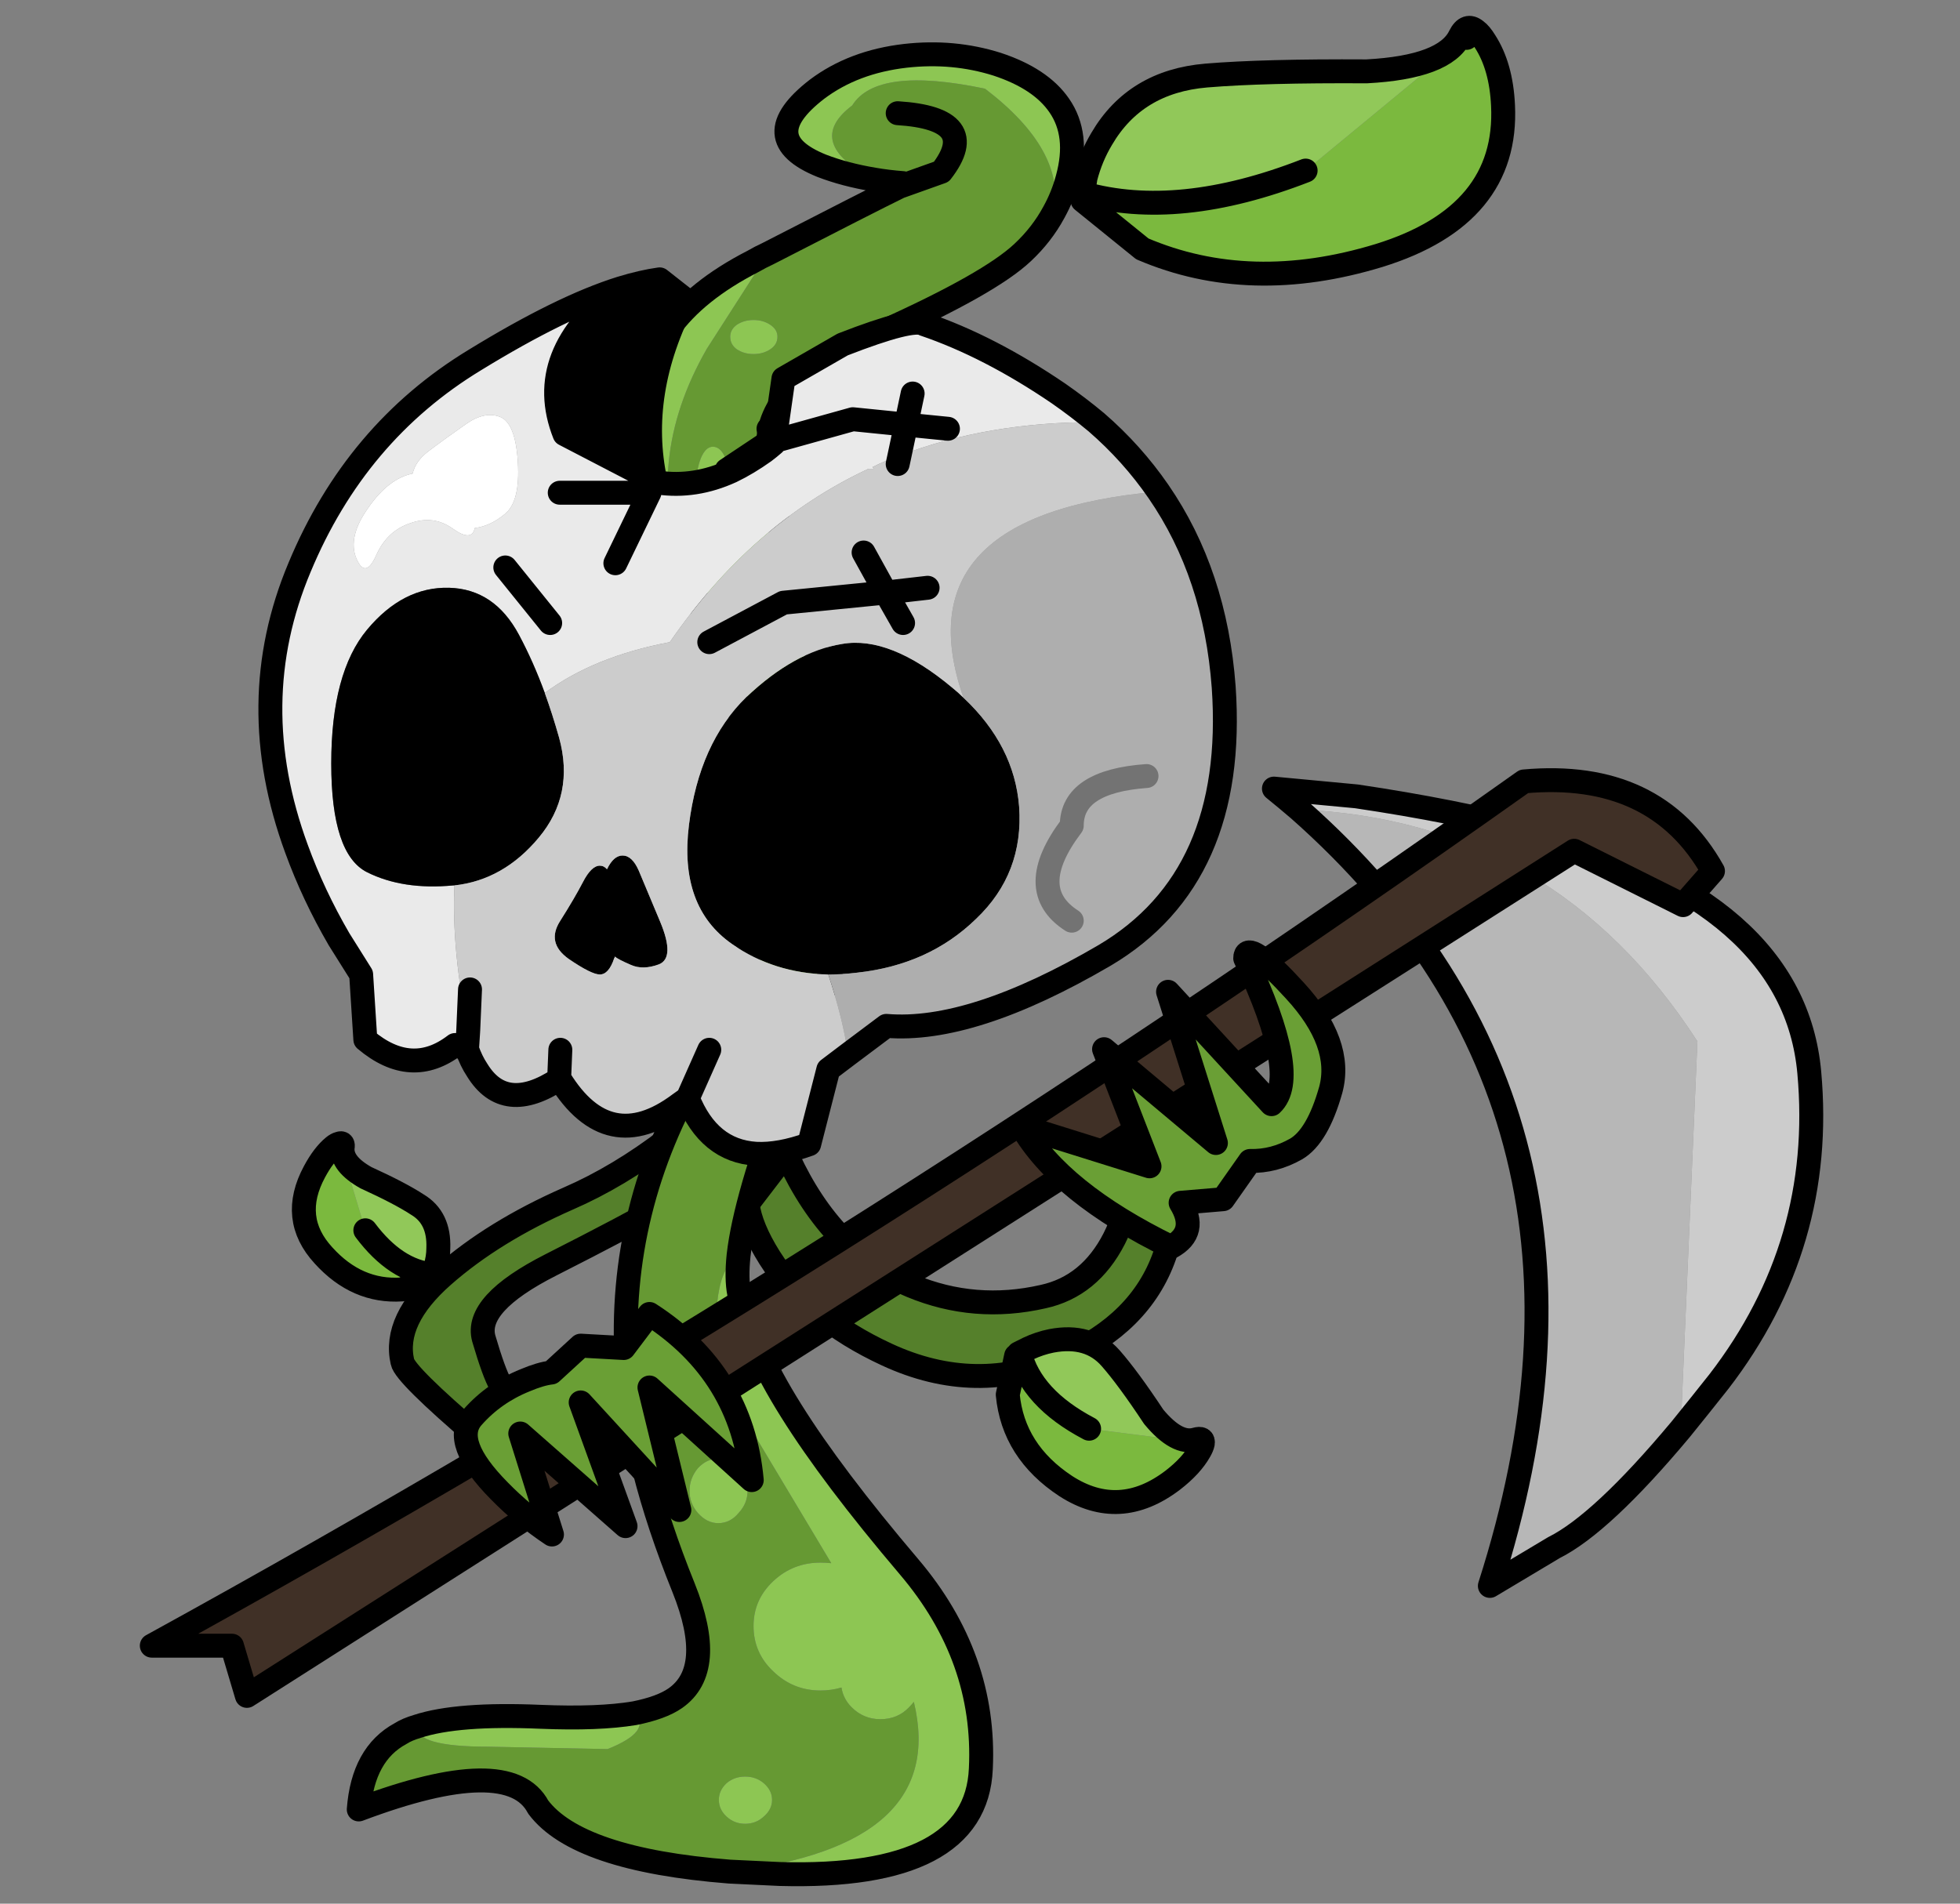 
<svg xmlns="http://www.w3.org/2000/svg" version="1.1" xmlns:xlink="http://www.w3.org/1999/xlink" preserveAspectRatio="none" x="0px" y="0px" width="560px" height="544px" viewBox="0 0 560 544">
<rect x="0" y="0" width="560" height="544" fill="#808080" stroke="none"/>
<defs>
<g id="full_0_Layer7_0_FILL">
<path fill="#55802B" stroke="none" d="
M -9.7 -53.95
L -6.3 -61.6 -6.55 -61.9
Q -7.7 -60.8 -9.55 -59.4 -13.65 -56.25 -17.9 -54.4 -24.15 -51.65 -28.35 -47.95 -32.55 -44.25 -31.75 -40.75 -31.55 -39.7 -25.35 -34.4
L -24.65 -37.1
Q -23.05 -37.9 -23.55 -38.85 -24.1 -39.8 -24.95 -42.7 -25.75 -45.6 -19.35 -48.85 -12.95 -52.1 -9.7 -53.95
M 0.5 -57.8
L 0.05 -57.8 -2.9 -53.95
Q -2.65 -52 -1.05 -49.45 2.15 -44.4 8.75 -41.35 16.2 -37.9 23.45 -41.1 29.95 -43.95 31.95 -49.6 33.45 -53.8 31.4 -54.75
L 29 -54.85
Q 28.75 -53.05 27.75 -51.05 25.7 -47.05 21.8 -46.2 16.1 -44.9 10.8 -47.1 4.15 -49.9 0.5 -57.8 Z"/>
</g>

<g id="full_0_Layer6_0_FILL">
<path fill="#91C859" stroke="none" d="
M -36.75 -58.65
L -36.9 -58.6 -34.85 -51.75
Q -32.3 -48.35 -29.2 -48.05
L -29 -48.65
Q -28.75 -49.45 -28.75 -50.25 -28.65 -52.8 -30.5 -53.9 -31.95 -54.85 -34.8 -56.15 -36.85 -57.3 -36.75 -58.65
M 27.45 -41.05
Q 25.65 -43.1 22.5 -42.5 21.5 -42.3 20.55 -41.85
L 19.85 -41.5
Q 20.8 -37.7 25.65 -35.15
L 34.65 -34 34.55 -34.25
Q 33 -33.8 31.05 -36.15 28.9 -39.4 27.45 -41.05
M 56.65 -151.65
Q 55.4 -149.05 48.85 -148.7 40.25 -148.75 35.45 -148.35 29.5 -147.85 26.7 -143.05 25.8 -141.55 25.35 -139.8
L 25.15 -138.5
Q 33.1 -136.25 43.75 -140.4
L 57.2 -151.5 56.65 -151.65 Z"/>

<path fill="#7BB93E" stroke="none" d="
M -37.5 -58.75
Q -38.35 -58.05 -39.1 -56.65 -41.2 -52.75 -38.35 -49.65 -35.55 -46.55 -31.8 -46.8
L -29.3 -47.8 -29.2 -48 -29.2 -48.05
Q -32.3 -48.35 -34.85 -51.75
L -36.9 -58.6 -37.5 -58.75
M 34.9 -33.3
L 34.65 -34 25.65 -35.15
Q 20.8 -37.7 19.85 -41.5
L 19.75 -41.45 19.55 -41.25 18.85 -38
Q 19.3 -33.25 23.7 -30.35 28.2 -27.45 32.65 -30.85 34.2 -32.05 34.9 -33.3
M 58.75 -151.2
L 57.2 -151.5 43.75 -140.4
Q 33.1 -136.25 25.15 -138.5
L 25.1 -138.35 25.1 -137.9 30.1 -133.85
Q 39.1 -130 49.9 -133.3 60.7 -136.65 60.25 -145.85 60.1 -149.1 58.75 -151.2 Z"/>
</g>

<g id="full_0_Layer5_0_FILL">
<path fill="#8DC653" stroke="none" d="
M -30.5 -10.25
Q -30.7 -8.55 -24.6 -8.55
L -14.6 -8.35
Q -10.85 -9.85 -12.35 -11.35 -15.35 -10.85 -20.2 -11.05 -27.15 -11.35 -30.5 -10.25
M -1.2 -133.45
Q -1.85 -133.15 -2.45 -132.8 -12 -127.9 -11.6 -119.9 -11.2 -111.95 -8.95 -108 -8.5 -107.25 -8.15 -106.55 -11.75 -116 -6.3 -125.5
L -1.2 -133.45
M 4.1 -23.9
Q 3.65 -23.95 3.2 -23.95 0.9 -23.95 -0.75 -22.4 -2.4 -20.85 -2.4 -18.65 -2.4 -16.4 -0.75 -14.85 0.9 -13.25 3.2 -13.25 4.1 -13.25 4.95 -13.5 5.1 -12.55 5.8 -11.85 6.8 -10.85 8.2 -10.85 9.65 -10.85 10.6 -11.85 10.8 -12.05 11 -12.3 13.9 -0.25 -4.4 1.9 -2.4 2 -0.2 2.1 16.2 2.55 16.6 -6.7 17.05 -16 10.6 -23.6 4.15 -31.2 0.75 -36.65 -2.7 -42.15 -3.6 -46.45 -3.85 -47.7 -3.65 -49.65 -6.3 -48.05 -5.2 -39.45
L 4.1 -23.9
M -4.65 -2.7
Q -4 -2.1 -3.1 -2.1 -2.2 -2.1 -1.55 -2.7 -0.85 -3.3 -0.85 -4.1 -0.85 -4.9 -1.55 -5.5 -2.2 -6.05 -3.1 -6.05 -4 -6.05 -4.65 -5.5 -5.3 -4.9 -5.3 -4.1 -5.3 -3.3 -4.65 -2.7
M -3.65 -28.1
Q -2.9 -28.9 -2.9 -29.95 -2.9 -31 -3.65 -31.85 -4.35 -32.65 -5.35 -32.65 -6.3 -32.65 -7.05 -31.85 -7.75 -31 -7.75 -29.95 -7.75 -28.9 -7.05 -28.1 -6.3 -27.25 -5.35 -27.25 -4.35 -27.25 -3.65 -28.1
M -4.75 -111.5
Q -4.35 -112.5 -4.35 -113.9 -4.35 -115.35 -4.75 -116.35 -5.15 -117.3 -5.8 -117.3 -6.4 -117.3 -6.8 -116.35 -7.2 -115.35 -7.2 -113.95 -7.2 -112.5 -6.8 -111.5 -6.4 -110.5 -5.8 -110.5 -5.15 -110.5 -4.75 -111.5
M -2.4 -125.05
Q -1.6 -125.05 -1 -125.45 -0.4 -125.85 -0.4 -126.5 -0.4 -127.1 -1 -127.5 -1.6 -127.9 -2.4 -127.9 -3.2 -127.9 -3.8 -127.5 -4.35 -127.1 -4.35 -126.5 -4.35 -125.85 -3.8 -125.45 -3.2 -125.05 -2.4 -125.05
M 17.95 -149.3
Q 14.3 -150.45 10.3 -150 5.95 -149.5 2.9 -147.2 -2.4 -143.1 3.3 -140.8 5.25 -140.05 7.65 -139.65 1.75 -142.75 5.85 -145.85 7.9 -149.15 16.95 -147.25 23.7 -142.1 22.7 -136.9 23.45 -138.25 23.85 -139.75 24.85 -143.4 23.15 -145.85 21.6 -148.1 17.95 -149.3 Z"/>

<path fill="#669933" stroke="none" d="
M 5.85 -145.85
Q 1.75 -142.75 7.65 -139.65 8.8 -139.45 10.1 -139.35 9.95 -139.2 9.8 -139.05
L 13.3 -140.3
Q 16.75 -144.75 9.65 -145.2 16.75 -144.75 13.3 -140.3
L 9.8 -139.05
Q 7.25 -137.8 -1.2 -133.45
L -6.3 -125.5
Q -11.75 -116 -8.15 -106.55 -6.65 -103.8 -6.3 -102.55 -2.85 -94.3 -1.95 -88 -0.3 -76.4 -6.95 -65.2 -13.8 -53.55 -13 -40.6 -12.45 -32.25 -8.25 -21.85 -5.5 -15 -8.95 -12.6 -10.1 -11.8 -12.35 -11.35 -10.85 -9.85 -14.6 -8.35
L -24.6 -8.55
Q -30.7 -8.55 -30.5 -10.25 -31.35 -10 -31.9 -9.65 -35.05 -7.95 -35.4 -3.3 -22.8 -8.05 -20.4 -3.5 -17.1 0.9 -4.4 1.9 13.9 -0.25 11 -12.3 10.8 -12.05 10.6 -11.85 9.65 -10.85 8.2 -10.85 6.8 -10.85 5.8 -11.85 5.1 -12.55 4.95 -13.5 4.1 -13.25 3.2 -13.25 0.9 -13.25 -0.75 -14.85 -2.4 -16.4 -2.4 -18.65 -2.4 -20.85 -0.75 -22.4 0.9 -23.95 3.2 -23.95 3.65 -23.95 4.1 -23.9
L -5.2 -39.45
Q -6.3 -48.05 -3.65 -49.65 -3.1 -54.5 0.4 -63.7 6.5 -79.65 6.8 -81.5 7.6 -86.3 3 -99.7 -1.6 -113.15 -1.15 -118.05 -0.7 -122.95 8.35 -126.9 17.35 -130.95 20.1 -133.55 21.7 -135.05 22.7 -136.9 23.7 -142.1 16.95 -147.25 7.9 -149.15 5.85 -145.85
M -1 -125.45
Q -1.6 -125.05 -2.4 -125.05 -3.2 -125.05 -3.8 -125.45 -4.35 -125.85 -4.35 -126.5 -4.35 -127.1 -3.8 -127.5 -3.2 -127.9 -2.4 -127.9 -1.6 -127.9 -1 -127.5 -0.4 -127.1 -0.4 -126.5 -0.4 -125.85 -1 -125.45
M -4.35 -113.9
Q -4.35 -112.5 -4.75 -111.5 -5.15 -110.5 -5.8 -110.5 -6.4 -110.5 -6.8 -111.5 -7.2 -112.5 -7.2 -113.95 -7.2 -115.35 -6.8 -116.35 -6.4 -117.3 -5.8 -117.3 -5.15 -117.3 -4.75 -116.35 -4.35 -115.35 -4.35 -113.9
M -2.9 -29.95
Q -2.9 -28.9 -3.65 -28.1 -4.35 -27.25 -5.35 -27.25 -6.3 -27.25 -7.05 -28.1 -7.75 -28.9 -7.75 -29.95 -7.75 -31 -7.05 -31.85 -6.3 -32.65 -5.35 -32.65 -4.35 -32.65 -3.65 -31.85 -2.9 -31 -2.9 -29.95
M -3.1 -2.1
Q -4 -2.1 -4.65 -2.7 -5.3 -3.3 -5.3 -4.1 -5.3 -4.9 -4.65 -5.5 -4 -6.05 -3.1 -6.05 -2.2 -6.05 -1.55 -5.5 -0.85 -4.9 -0.85 -4.1 -0.85 -3.3 -1.55 -2.7 -2.2 -2.1 -3.1 -2.1 Z"/>
</g>

<g id="full_0_Layer4_0_FILL">
<path fill="#EAEAEA" stroke="none" d="
M -26.25 -68.45
L -26.35 -66.9
Q -26 -65.9 -25.5 -65.15 -25.95 -66.85 -26.25 -68.45
M 7.65 -115.45
L 7.55 -115.6
Q 8.65 -116.15 9.8 -116.55
L 10.35 -119.15 5.9 -119.6 -0.55 -117.8 -0.7 -117.55
Q -1.1 -117.2 -1.5 -116.9 -2.9 -115.9 -4.25 -115.25 -7.3 -113.85 -10.4 -114.3
L -8.6 -113.45 -11.1 -113.45 -13.95 -107.55 -11.1 -113.45 -18.6 -113.45 -11.1 -113.45 -10.6 -114.4 -18.2 -118.35
Q -20.85 -125.05 -13.5 -130.55 -18.45 -129 -25.7 -124.55 -35.65 -118.5 -40.35 -107.2 -45.1 -95.9 -40.6 -83.65 -39.2 -79.8 -37.05 -76.1
L -35.2 -73.15 -34.85 -67.7
Q -31 -64.45 -27.35 -67.25
L -26.35 -66.9 -26.25 -68.45
Q -27.65 -75.2 -27.4 -80.6 -27.45 -80.6 -27.5 -80.6 -31.7 -80.2 -34.7 -81.7 -37.7 -83.2 -37.7 -90.8 -37.7 -98.4 -34.7 -102 -31.7 -105.6 -27.85 -105.5 -24.05 -105.4 -22 -101.55 -20.8 -99.3 -19.85 -96.7 -15.75 -99.75 -9.4 -100.95 -2.55 -110.9 7.2 -115.45
L 7.65 -115.45
M -23.6 -119.8
Q -22.3 -119.3 -22.1 -116 -21.9 -112.75 -23.15 -111.7 -24.4 -110.65 -25.7 -110.5 -25.95 -109.3 -27.55 -110.45 -29.15 -111.6 -31.1 -110.9 -33.05 -110.25 -33.95 -108.2 -34.85 -106.2 -35.6 -107.95 -36.35 -109.75 -34.6 -112.2 -32.9 -114.65 -30.9 -115.05 -30.65 -116.1 -29.6 -116.9 -28.15 -118 -26.5 -119.15 -24.9 -120.3 -23.6 -119.8
M -23.15 -107.2
L -19.4 -102.55 -23.15 -107.2
M 11.85 -127.55
Q 10.95 -128.15 5.05 -125.85
L 0.1 -123 -0.55 -118.45 -0.25 -118.3 -0.55 -117.8 5.9 -119.6 10.35 -119.15 10.9 -121.75 10.35 -119.15 13.85 -118.8 10.35 -119.15 9.8 -116.55
Q 17.25 -119.4 26.25 -119.35 24.75 -120.6 23.1 -121.75 17.3 -125.7 11.85 -127.55 Z"/>

<path fill="#000000" stroke="none" d="
M -22 -101.55
Q -24.05 -105.4 -27.85 -105.5 -31.7 -105.6 -34.7 -102 -37.7 -98.4 -37.7 -90.8 -37.7 -83.2 -34.7 -81.7 -31.7 -80.2 -27.5 -80.6 -27.45 -80.6 -27.4 -80.6 -23.3 -81.05 -20.35 -84.6 -17.35 -88.2 -18.65 -92.95 -19.2 -94.9 -19.85 -96.7 -20.8 -99.3 -22 -101.55
M -10.25 -131.3
Q -11.7 -131.1 -13.5 -130.55 -20.85 -125.05 -18.2 -118.35
L -10.6 -114.4
Q -12.2 -121.85 -8.15 -129.65
L -10.25 -131.3
M 16.2 -77.8
Q 20.2 -81.6 19.8 -87.2 19.4 -92.3 15.15 -96.3 14.7 -96.75 14.2 -97.15 9 -101.5 5 -100.8 1 -100.15 -3 -96.35 -6.95 -92.5 -7.8 -85.65 -8.65 -78.8 -4.2 -75.7 -0.7 -73.25 3.85 -73.15 5 -73.15 6.25 -73.3 12.25 -73.95 16.2 -77.8
M -12 -81.85
Q -12.55 -83.1 -13.35 -83.1 -14.1 -83.1 -14.65 -81.95 -14.9 -82.25 -15.25 -82.25 -15.95 -82.25 -16.65 -80.9 -17.35 -79.55 -18.55 -77.65 -19.75 -75.8 -17.85 -74.45 -15.95 -73.15 -15.25 -73.15 -14.5 -73.15 -14.05 -74.5 -14 -74.55 -14 -74.65 -13.7 -74.4 -12.65 -73.95 -11.65 -73.5 -10.3 -74 -8.95 -74.55 -10.2 -77.55 -11.45 -80.55 -12 -81.85 Z"/>

<path fill="#AEAEAE" stroke="none" d="
M 26.95 -74.75
Q 38 -81.3 36.9 -97.2 36.2 -106.65 31.45 -113.55 9.8 -111.65 15.15 -96.3 19.4 -92.3 19.8 -87.2 20.2 -81.6 16.2 -77.8 12.25 -73.95 6.25 -73.3 5 -73.15 3.85 -73.15 5.1 -69.35 5.5 -66.45
L 8.7 -68.85
Q 15.85 -68.25 26.95 -74.75
M 30.45 -89.75
Q 24.2 -89.3 24.2 -85.6 20.15 -80.25 24.2 -77.65 20.15 -80.25 24.2 -85.6 24.2 -89.3 30.45 -89.75 Z"/>

<path fill="#CCCCCC" stroke="none" d="
M 7.55 -115.6
L 7.65 -115.45 7.2 -115.45
Q -2.55 -110.9 -9.4 -100.95 -15.75 -99.75 -19.85 -96.7 -19.2 -94.9 -18.65 -92.95 -17.35 -88.2 -20.35 -84.6 -23.3 -81.05 -27.4 -80.6 -27.65 -75.2 -26.25 -68.45
L -26.1 -71.9 -26.25 -68.45
Q -25.95 -66.85 -25.5 -65.15 -23.2 -61.4 -18.65 -64.4
L -18.55 -66.85 -18.65 -64.4 -18.6 -64.4
Q -14.55 -57.85 -8.6 -62.3
L -7.9 -62.8 -6.1 -66.85 -7.9 -62.8
Q -6.15 -58.4 -2.2 -58.15 -0.25 -58.05 2.25 -58.95
L 3.85 -65.2 5.5 -66.45
Q 5.1 -69.35 3.85 -73.15 -0.7 -73.25 -4.2 -75.7 -8.65 -78.8 -7.8 -85.65 -6.95 -92.5 -3 -96.35 1 -100.15 5 -100.8 9 -101.5 14.2 -97.15 14.7 -96.75 15.15 -96.3 9.8 -111.65 31.45 -113.55 29.25 -116.75 26.25 -119.35 17.25 -119.4 9.8 -116.55
L 9.65 -115.85 9.8 -116.55
Q 8.65 -116.15 7.55 -115.6
M 8.65 -105.1
L 10.1 -102.55 8.65 -105.1 0.1 -104.25 -6.1 -100.95 0.1 -104.25 8.65 -105.1 6.8 -108.45 8.65 -105.1 12.15 -105.5 8.65 -105.1
M -13.35 -83.1
Q -12.55 -83.1 -12 -81.85 -11.45 -80.55 -10.2 -77.55 -8.95 -74.55 -10.3 -74 -11.65 -73.5 -12.65 -73.95 -13.7 -74.4 -14 -74.65 -14 -74.55 -14.05 -74.5 -14.5 -73.15 -15.25 -73.15 -15.95 -73.15 -17.85 -74.45 -19.75 -75.8 -18.55 -77.65 -17.35 -79.55 -16.65 -80.9 -15.95 -82.25 -15.25 -82.25 -14.9 -82.25 -14.65 -81.95 -14.1 -83.1 -13.35 -83.1 Z"/>

<path fill="#FFFFFF" stroke="none" d="
M -22.1 -116
Q -22.3 -119.3 -23.6 -119.8 -24.9 -120.3 -26.5 -119.15 -28.15 -118 -29.6 -116.9 -30.65 -116.1 -30.9 -115.05 -32.9 -114.65 -34.6 -112.2 -36.35 -109.75 -35.6 -107.95 -34.85 -106.2 -33.95 -108.2 -33.05 -110.25 -31.1 -110.9 -29.15 -111.6 -27.55 -110.45 -25.95 -109.3 -25.7 -110.5 -24.4 -110.65 -23.15 -111.7 -21.9 -112.75 -22.1 -116 Z"/>
</g>

<g id="full_0_Layer3_0_FILL">
<path fill="#B7B7B7" stroke="none" d="
M 76.5 -67.55
Q 64.55 -86.05 43.2 -86.95 71.85 -61.6 59.15 -22
L 64.5 -25.2
Q 68.5 -27.2 75.1 -35.1
L 76.5 -67.55 Z"/>

<path fill="#CCCCCC" stroke="none" d="
M 41.1 -88.7
Q 42.15 -87.85 43.2 -86.95 64.55 -86.05 76.5 -67.55
L 75.1 -35.1
Q 76.6 -36.95 78.3 -39.1 87.15 -50.6 85.85 -64.95 84.55 -79.35 62.9 -85.1 56.1 -86.85 48 -88.05
L 41.1 -88.7 Z"/>
</g>

<g id="full_0_Layer2_0_FILL">
<path fill="#403026" stroke="none" d="
M 77.8 -81.8
Q 73.05 -90.3 62 -89.3 4.15 -48.25 -52.7 -17
L -46 -17 -44.75 -12.8 66.2 -83.5 75.3 -78.95 77.8 -81.8 Z"/>
</g>

<g id="full_0_Layer1_0_FILL">
<path fill="#6A9F35" stroke="none" d="
M -2.55 -30.85
Q -3.35 -39.75 -11.1 -44.75
L -13.25 -41.9 -16.85 -42.1 -19.3 -39.85
Q -20.2 -39.75 -21.5 -39.2 -24.1 -38.15 -25.9 -36.1 -27.7 -34.05 -23.65 -29.95 -21.65 -27.9 -19.25 -26.3
L -21.9 -34.75 -13.1 -27 -16.85 -37.35 -8.6 -28.35 -11.1 -38.6 -2.55 -30.85
M 42.95 -58.55
Q 44.75 -59.6 45.85 -63.5 46.9 -67.4 42.85 -71.8 39.2 -75.8 38.75 -74.8 38.7 -74.7 38.7 -74.5 43.35 -64.6 40.9 -62.3
L 32.25 -71.7 36.25 -59.05 26.9 -66.9 30.7 -57.1 20 -60.45
Q 23.2 -54.9 32.5 -50.35 34.8 -51.6 33.3 -54.05
L 36.85 -54.35 39.1 -57.55
Q 41.1 -57.5 42.95 -58.55 Z"/>
</g>

<path id="full_0_Layer7_0_1_STROKES" stroke="#000000" stroke-width="2" stroke-linejoin="round" stroke-linecap="round" fill="none" d="
M 0.05 -57.8
L -2.9 -53.95
Q -2.65 -52 -1.05 -49.45 2.15 -44.4 8.75 -41.35 16.2 -37.9 23.45 -41.1 29.95 -43.95 31.95 -49.6 33.45 -53.8 31.4 -54.75
L 29 -54.85
Q 28.75 -53.05 27.75 -51.05 25.7 -47.05 21.8 -46.2 16.1 -44.9 10.8 -47.1 4.15 -49.9 0.5 -57.8
M -23.55 -38.85
Q -24.1 -39.8 -24.95 -42.7 -25.75 -45.6 -19.35 -48.85 -12.95 -52.1 -9.7 -53.95
L -6.3 -61.6
M -6.55 -61.9
Q -7.7 -60.8 -9.55 -59.4 -13.65 -56.25 -17.9 -54.4 -24.15 -51.65 -28.35 -47.95 -32.55 -44.25 -31.75 -40.75 -31.55 -39.7 -25.35 -34.4"/>

<path id="full_0_Layer6_0_1_STROKES" stroke="#000000" stroke-width="2" stroke-linejoin="round" stroke-linecap="round" fill="none" d="
M 43.75 -140.4
Q 33.1 -136.25 25.15 -138.5
L 25.1 -138.35
M 25.1 -137.9
L 30.1 -133.85
Q 39.1 -130 49.9 -133.3 60.7 -136.65 60.25 -145.85 60.1 -149.1 58.75 -151.2 58.35 -151.85 58 -152.1
L 57.2 -151.5
M 56.65 -151.65
Q 55.4 -149.05 48.85 -148.7 40.25 -148.75 35.45 -148.35 29.5 -147.85 26.7 -143.05 25.8 -141.55 25.35 -139.8
L 25.15 -138.5
M 58 -152.1
Q 57.2 -152.75 56.65 -151.65
M 19.85 -41.5
L 20.55 -41.85
Q 21.5 -42.3 22.5 -42.5 25.65 -43.1 27.45 -41.05 28.9 -39.4 31.05 -36.15 33 -33.8 34.55 -34.25 35.25 -34.45 35.15 -33.9 35.1 -33.65 34.9 -33.3 34.2 -32.05 32.65 -30.85 28.2 -27.45 23.7 -30.35 19.3 -33.25 18.85 -38
L 19.55 -41.25
M 19.75 -41.45
L 19.85 -41.5
Q 20.8 -37.7 25.65 -35.15
M 34.65 -34
L 35.15 -33.9
M -36.9 -58.6
L -37.05 -59
Q -37.25 -58.95 -37.5 -58.75
M -37.05 -59
Q -36.65 -59.15 -36.75 -58.65
M -37.5 -58.75
Q -38.35 -58.05 -39.1 -56.65 -41.2 -52.75 -38.35 -49.65 -35.55 -46.55 -31.8 -46.8
L -29.3 -47.8
M -29.2 -48
L -29.2 -48.05
Q -32.3 -48.35 -34.85 -51.75
M -36.75 -58.65
Q -36.85 -57.3 -34.8 -56.15 -31.95 -54.85 -30.5 -53.9 -28.65 -52.8 -28.75 -50.25 -28.75 -49.45 -29 -48.65
L -29.2 -48.05"/>

<path id="full_0_Layer5_0_1_STROKES" stroke="#000000" stroke-width="2" stroke-linejoin="round" stroke-linecap="round" fill="none" d="
M 7.65 -139.65
Q 5.25 -140.05 3.3 -140.8 -2.4 -143.1 2.9 -147.2 5.95 -149.5 10.3 -150 14.3 -150.45 17.95 -149.3 21.6 -148.1 23.15 -145.85 24.85 -143.4 23.85 -139.75 23.45 -138.25 22.7 -136.9 21.7 -135.05 20.1 -133.55 17.35 -130.95 8.35 -126.9 -0.7 -122.95 -1.15 -118.05 -1.6 -113.15 3 -99.7 7.6 -86.3 6.8 -81.5 6.5 -79.65 0.4 -63.7 -3.1 -54.5 -3.65 -49.65 -3.85 -47.7 -3.6 -46.45 -2.7 -42.15 0.75 -36.65 4.15 -31.2 10.6 -23.6 17.05 -16 16.6 -6.7 16.2 2.55 -0.2 2.1 -2.4 2 -4.4 1.9 -17.1 0.9 -20.4 -3.5 -22.8 -8.05 -35.4 -3.3 -35.05 -7.95 -31.9 -9.65 -31.35 -10 -30.5 -10.25 -27.15 -11.35 -20.2 -11.05 -15.35 -10.85 -12.35 -11.35 -10.1 -11.8 -8.95 -12.6 -5.5 -15 -8.25 -21.85 -12.45 -32.25 -13 -40.6 -13.8 -53.55 -6.95 -65.2 -0.3 -76.4 -1.95 -88 -2.85 -94.3 -6.3 -102.55 -6.65 -103.8 -8.15 -106.55 -8.5 -107.25 -8.95 -108 -11.2 -111.95 -11.6 -119.9 -12 -127.9 -2.45 -132.8 -1.85 -133.15 -1.2 -133.45 7.25 -137.8 9.8 -139.05 9.95 -139.2 10.1 -139.35 8.8 -139.45 7.65 -139.65 Z
M 9.8 -139.05
L 13.3 -140.3
Q 16.75 -144.75 9.65 -145.2"/>

<path id="full_0_Layer4_0_1_STROKES" stroke="#000000" stroke-width="2" stroke-linejoin="round" stroke-linecap="round" fill="none" d="
M -0.55 -118.45
L 0.1 -123 5.05 -125.85
Q 10.95 -128.15 11.85 -127.55 17.3 -125.7 23.1 -121.75 24.75 -120.6 26.25 -119.35 29.25 -116.75 31.45 -113.55 36.2 -106.65 36.9 -97.2 38 -81.3 26.95 -74.75 15.85 -68.25 8.7 -68.85
L 5.5 -66.45 3.85 -65.2 2.25 -58.95
Q -0.25 -58.05 -2.2 -58.15 -6.15 -58.4 -7.9 -62.8
L -7.8 -61.9
M 10.9 -121.75
L 10.35 -119.15 13.85 -118.8
M 9.8 -116.55
L 10.35 -119.15 5.9 -119.6 -0.55 -117.8
M -0.7 -117.55
Q -1.1 -117.2 -1.5 -116.9 -2.9 -115.9 -4.25 -115.25 -7.3 -113.85 -10.4 -114.3
M -11.1 -113.45
L -13.95 -107.55
M 9.8 -116.55
L 9.65 -115.85
M 12.15 -105.5
L 8.65 -105.1 10.1 -102.55
M 6.8 -108.45
L 8.65 -105.1 0.1 -104.25 -6.1 -100.95
M -13.5 -130.55
Q -11.7 -131.1 -10.25 -131.3
L -8.15 -129.65
Q -12.2 -121.85 -10.6 -114.4
L -10.4 -114.3 -10.65 -114.25 -10.6 -114.4
M -18.6 -113.45
L -11.1 -113.45
M -26.25 -68.45
L -26.1 -71.9
M -1.2 -117.65
L -0.65 -117.8 -0.6 -118.05 -1.2 -117.65 -4.65 -115.35
M -0.55 -117.8
L -0.65 -117.8 -0.7 -117.55
M -0.25 -118.3
L -0.6 -118.05 -0.55 -118.45 -1.15 -118.8
M -0.55 -118.45
L -0.25 -118.3
M -13.5 -130.55
Q -20.85 -125.05 -18.2 -118.35
L -10.6 -114.4
M -23.15 -107.2
L -19.4 -102.55
M -25.5 -65.15
Q -26 -65.9 -26.35 -66.9
L -27.35 -67.25
Q -31 -64.45 -34.85 -67.7
L -35.2 -73.15 -37.05 -76.1
Q -39.2 -79.8 -40.6 -83.65 -45.1 -95.9 -40.35 -107.2 -35.65 -118.5 -25.7 -124.55 -18.45 -129 -13.5 -130.55
M -26.35 -66.9
L -26.25 -68.45
M -25.5 -65.15
Q -23.2 -61.4 -18.65 -64.4
L -18.55 -66.85
M -6.1 -66.85
L -7.9 -62.8 -8.6 -62.3
Q -14.55 -57.85 -18.6 -64.4
L -18.65 -64.4"/>

<path id="full_0_Layer4_0_2_STROKES" stroke="#737373" stroke-width="2" stroke-linejoin="round" stroke-linecap="round" fill="none" d="
M 30.45 -89.75
Q 24.2 -89.3 24.2 -85.6 20.15 -80.25 24.2 -77.65"/>

<path id="full_0_Layer3_0_1_STROKES" stroke="#000000" stroke-width="2" stroke-linejoin="round" stroke-linecap="round" fill="none" d="
M 75.1 -35.1
Q 76.6 -36.95 78.3 -39.1 87.15 -50.6 85.85 -64.95 84.55 -79.35 62.9 -85.1 56.1 -86.85 48 -88.05
L 41.1 -88.7
Q 42.15 -87.85 43.2 -86.95
M 75.1 -35.1
Q 68.5 -27.2 64.5 -25.2
L 59.15 -22
Q 71.85 -61.6 43.2 -86.95"/>

<path id="full_0_Layer2_0_1_STROKES" stroke="#000000" stroke-width="2" stroke-linejoin="round" stroke-linecap="round" fill="none" d="
M 77.8 -81.8
L 75.3 -78.95 66.2 -83.5 -44.75 -12.8 -46 -17 -52.7 -17
Q 4.15 -48.25 62 -89.3 73.05 -90.3 77.8 -81.8 Z"/>

<path id="full_0_Layer1_0_1_STROKES" stroke="#000000" stroke-width="2" stroke-linejoin="round" stroke-linecap="round" fill="none" d="
M 42.95 -58.55
Q 41.1 -57.5 39.1 -57.55
L 36.85 -54.35 33.3 -54.05
Q 34.8 -51.6 32.5 -50.35 23.2 -54.9 20 -60.45
L 30.7 -57.1 26.9 -66.9 36.25 -59.05 32.25 -71.7 40.9 -62.3
Q 43.35 -64.6 38.7 -74.5 38.7 -74.7 38.75 -74.8 39.2 -75.8 42.85 -71.8 46.9 -67.4 45.85 -63.5 44.75 -59.6 42.95 -58.55 Z
M -2.55 -30.85
L -11.1 -38.6 -8.6 -28.35 -16.85 -37.35 -13.1 -27 -21.9 -34.75 -19.25 -26.3
Q -21.65 -27.9 -23.65 -29.95 -27.7 -34.05 -25.9 -36.1 -24.1 -38.15 -21.5 -39.2 -20.2 -39.75 -19.3 -39.85
L -16.85 -42.1 -13.25 -41.9 -11.1 -44.75
Q -3.35 -39.75 -2.55 -30.85 Z"/>
</defs>

<g transform="matrix( 3.418, 0, 0, 3.416, 223.5,528.35) ">
<g transform="matrix( 1, 0, 0, 1, 0,0) ">
<use xlink:href="#full_0_Layer7_0_FILL"/>

<use xlink:href="#full_0_Layer7_0_1_STROKES"/>
</g>

<g transform="matrix( 1, 0, 0, 1, 0,0) ">
<use xlink:href="#full_0_Layer6_0_FILL"/>

<use xlink:href="#full_0_Layer6_0_1_STROKES"/>
</g>

<g transform="matrix( 1, 0, 0, 1, 0,0) ">
<use xlink:href="#full_0_Layer5_0_FILL"/>

<use xlink:href="#full_0_Layer5_0_1_STROKES"/>
</g>

<g transform="matrix( 1, 0, 0, 1, 0,0) ">
<use xlink:href="#full_0_Layer4_0_FILL"/>

<use xlink:href="#full_0_Layer4_0_1_STROKES"/>

<use xlink:href="#full_0_Layer4_0_2_STROKES"/>
</g>

<g transform="matrix( 1, 0, 0, 1, 0,0) ">
<use xlink:href="#full_0_Layer3_0_FILL"/>

<use xlink:href="#full_0_Layer3_0_1_STROKES"/>
</g>

<g transform="matrix( 1, 0, 0, 1, 0,0) ">
<use xlink:href="#full_0_Layer2_0_FILL"/>

<use xlink:href="#full_0_Layer2_0_1_STROKES"/>
</g>

<g transform="matrix( 1, 0, 0, 1, 0,0) ">
<use xlink:href="#full_0_Layer1_0_FILL"/>

<use xlink:href="#full_0_Layer1_0_1_STROKES"/>
</g>
</g>
</svg>
